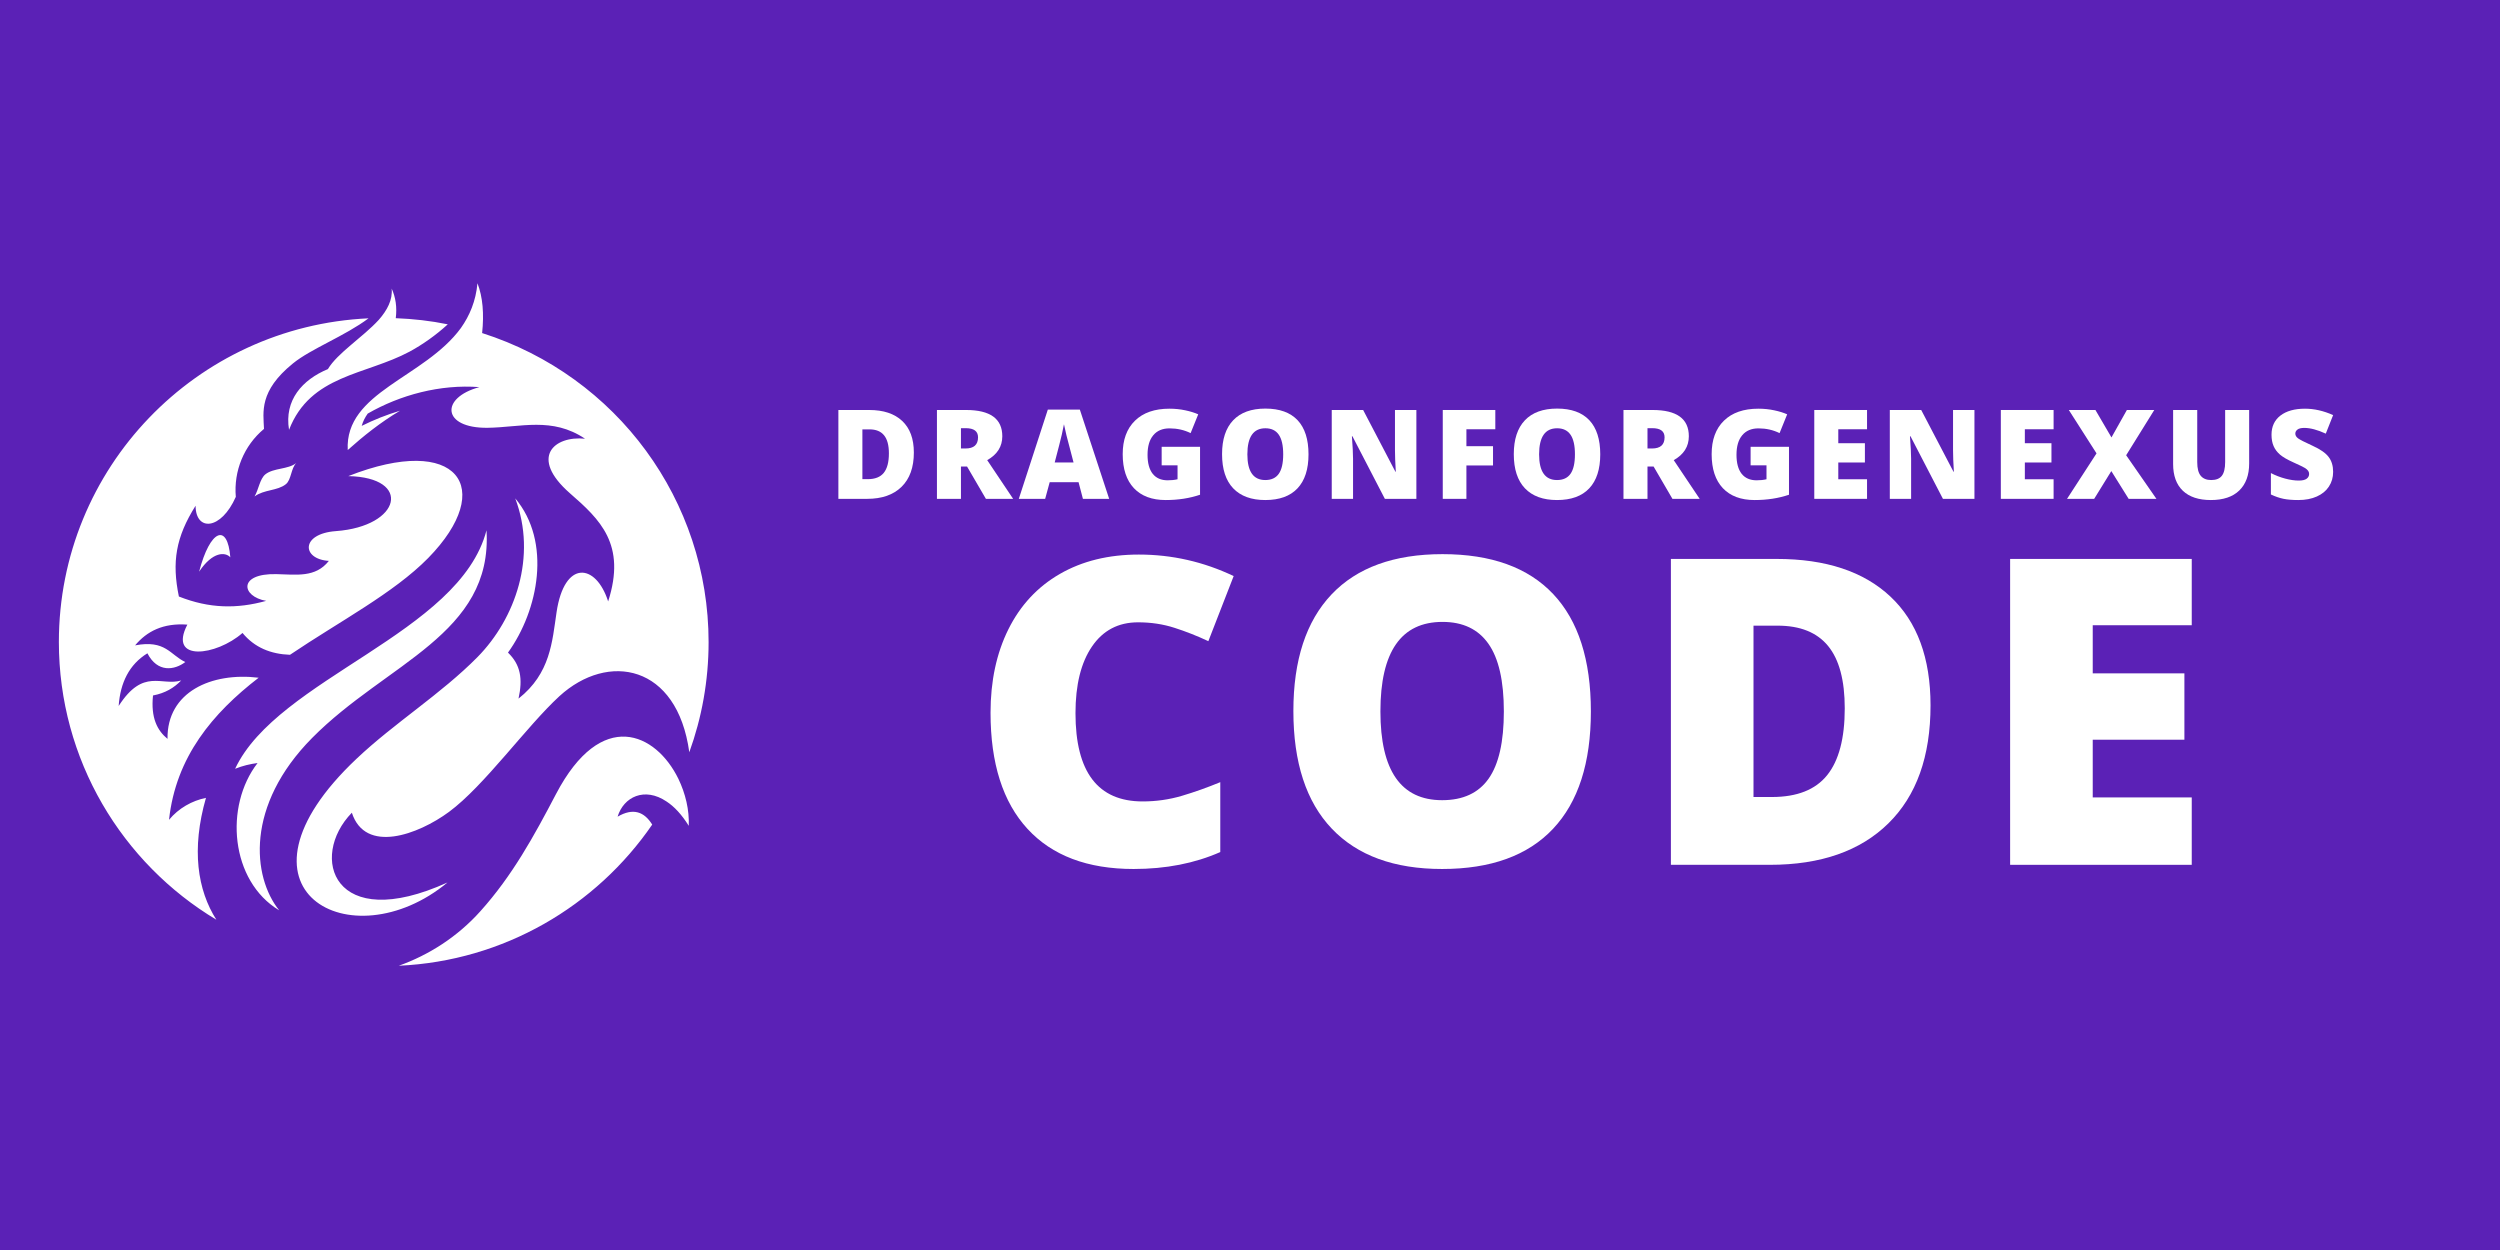 <svg xmlns="http://www.w3.org/2000/svg" xmlns:xlink="http://www.w3.org/1999/xlink" width="1000" zoomAndPan="magnify" viewBox="0 0 750 375" height="500" preserveAspectRatio="xMidYMid meet" version="1.0"><defs><g/><clipPath id="1989fec7b0"><path d="M 17.617 84.973 L 212.617 84.973 L 212.617 289.723 L 17.617 289.723 Z M 17.617 84.973 " clip-rule="nonzero"/></clipPath></defs><rect x="-75" width="900" fill="#ffffff" y="-37.5" height="450" fill-opacity="1"/><rect x="-75" width="900" fill="#5b21b6" y="-37.5" height="450" fill-opacity="1"/><g clip-path="url(#1989fec7b0)"><path fill="#ffffff" d="M 50.707 245.945 C 53.582 242.465 57.602 240.215 61.789 239.355 C 57.355 254.793 59.246 267.035 64.91 275.922 C 36.586 258.93 17.66 227.93 17.66 192.59 C 17.66 140.418 58.836 97.871 110.562 95.496 C 103.461 100.82 93.277 104.629 87.859 109.051 C 77.68 117.324 78.992 123.59 79.199 128.668 C 73.164 133.703 70.082 141.32 70.742 149.059 C 66.309 159.094 58.711 159.5 58.672 151.723 C 52.719 161.18 51.527 168.633 53.664 178.953 C 62.859 182.598 71.109 182.68 79.855 180.262 C 72.383 178.953 71.355 171.992 82.852 172.238 C 88.887 172.359 94.633 173.383 98.656 168.266 C 90.488 167.773 90.117 160.117 100.75 159.336 C 120.375 157.906 123.738 143.203 104.484 142.836 C 137.328 129.895 149.07 146.355 128.461 167.406 C 118.117 177.93 101.941 186.363 86.996 196.438 C 81.25 196.234 76.363 194.27 72.754 189.887 C 64.871 196.809 50.336 198.648 56.207 187.387 C 48.941 186.855 44.055 189.395 40.527 193.613 C 49.68 191.852 51.035 196.48 55.594 198.609 C 52.348 201.066 47.258 201.883 44.219 195.988 C 38.762 199.348 36.09 204.793 35.598 211.793 C 43.031 200.246 48.449 205.938 54.359 204.137 C 52.266 206.309 49.598 207.945 45.902 208.641 C 45.207 215.355 47.176 219.125 50.254 221.664 C 50.051 207.578 63.434 201.598 77.598 203.316 C 63.844 213.926 52.758 227.027 50.707 245.945 Z M 59.738 171.5 C 63.801 165.398 67.621 165.562 69.098 167.199 C 68.277 156.758 63.023 158.848 59.738 171.5 Z M 98.367 110.73 C 90.691 113.926 85.23 120.027 86.711 128.953 C 93.113 112.41 109.66 112.574 122.879 105.488 C 126.738 103.398 130.758 100.574 134.332 97.297 C 129.16 96.234 123.984 95.66 118.73 95.457 C 119.141 92.141 118.691 89.191 117.5 86.57 C 117.828 89.969 116.145 93.082 113.641 95.945 C 108.797 101.23 101.242 105.898 98.367 110.73 Z M 76.363 148.938 C 79.238 146.809 83.219 147.297 85.766 145.25 C 87.406 143.941 87.285 140.461 88.887 138.902 C 86.422 140.871 82.07 140.336 79.609 142.301 C 77.926 143.695 77.598 146.848 76.363 148.938 Z M 144.637 99.918 C 145.25 94.145 144.84 89.109 143.238 84.973 C 142.746 90.336 140.898 94.676 138.273 98.402 C 127.312 113.391 103.418 117.57 104.32 135.012 C 109.043 130.797 114.094 126.742 120.004 123.219 C 116.023 124.406 112.203 125.922 108.508 127.766 C 108.879 126.453 109.496 125.227 110.316 124.078 C 120.043 118.469 132.074 115.234 143.816 116.137 C 131.992 119.328 132.605 128.461 146.195 128.34 C 156.254 128.215 165.613 124.98 175.508 131.613 C 166.27 130.672 158.676 137.184 170.949 147.953 C 180.023 155.855 187.945 163.309 182.445 180.426 C 178.793 168.961 169.309 167.855 166.969 183.66 C 165.656 192.465 165.16 202.008 155.555 209.582 C 156.871 203.605 156.172 199.426 152.395 195.781 C 161.59 183.047 165.531 162.531 154.57 149.508 C 161.141 166.871 154.652 185.547 143.238 197.133 C 132.32 208.191 118.281 216.914 106.988 227.602 C 65.238 266.996 105.43 288.656 134.25 264.742 C 99.93 280.305 92.621 257.086 105.555 243.816 C 109.578 256.227 125.422 250.41 134.699 243.57 C 145.293 235.75 157.938 217.938 167.832 208.848 C 182.402 195.539 203.176 199.266 206.789 225.676 C 210.527 215.355 212.578 204.219 212.578 192.629 C 212.578 150.207 185.113 112.82 144.637 99.918 Z M 93.648 221.375 C 115.941 198.855 147.879 190.297 145.949 159.094 C 137.945 190.051 83.262 203.48 70.535 230.633 C 72.793 229.73 75.012 229.199 77.27 228.91 C 67.25 241.852 69.098 264.293 83.754 273.098 C 75.668 263.023 73.574 241.648 93.648 221.375 Z M 166.805 238.207 C 160.152 250.902 153.707 262.695 144.102 273.383 C 137.164 281.121 128.582 286.527 119.633 289.723 C 151.203 288.289 178.875 271.828 195.664 247.379 C 193.285 243.531 189.957 242.262 185.277 245.004 C 187.086 239.066 193.367 235.996 199.977 240.461 C 202.234 241.934 204.492 244.309 206.625 247.75 C 206.832 243.039 205.641 238.043 203.504 233.621 C 196.773 219.863 180.434 212.203 166.805 238.207 Z M 166.805 238.207 " fill-opacity="1" fill-rule="evenodd"/></g><g fill="#ffffff" fill-opacity="1"><g transform="translate(290.631, 259.446)"><g><path d="M 50.781 -72.75 C 44.875 -72.75 40.27 -70.332 36.969 -65.5 C 33.664 -60.664 32.016 -54 32.016 -45.5 C 32.016 -27.844 38.727 -19.016 52.156 -19.016 C 56.219 -19.016 60.148 -19.578 63.953 -20.703 C 67.766 -21.836 71.598 -23.203 75.453 -24.797 L 75.453 -3.828 C 67.785 -0.441 59.117 1.25 49.453 1.25 C 35.609 1.25 24.992 -2.766 17.609 -10.797 C 10.223 -18.828 6.531 -30.438 6.531 -45.625 C 6.531 -55.125 8.316 -63.473 11.891 -70.672 C 15.473 -77.867 20.617 -83.398 27.328 -87.266 C 34.047 -91.141 41.945 -93.078 51.031 -93.078 C 60.945 -93.078 70.426 -90.926 79.469 -86.625 L 71.875 -67.094 C 68.477 -68.688 65.082 -70.023 61.688 -71.109 C 58.301 -72.203 54.664 -72.75 50.781 -72.75 Z M 50.781 -72.75 "/></g></g></g><g fill="#ffffff" fill-opacity="1"><g transform="translate(381.483, 259.446)"><g><path d="M 95.781 -46.016 C 95.781 -30.566 91.992 -18.828 84.422 -10.797 C 76.848 -2.766 65.758 1.25 51.156 1.25 C 36.758 1.25 25.723 -2.785 18.047 -10.859 C 10.367 -18.93 6.531 -30.691 6.531 -46.141 C 6.531 -61.41 10.348 -73.07 17.984 -81.125 C 25.617 -89.176 36.719 -93.203 51.281 -93.203 C 65.883 -93.203 76.953 -89.207 84.484 -81.219 C 92.016 -73.227 95.781 -61.492 95.781 -46.016 Z M 32.641 -46.016 C 32.641 -28.266 38.812 -19.391 51.156 -19.391 C 57.426 -19.391 62.078 -21.547 65.109 -25.859 C 68.148 -30.172 69.672 -36.891 69.672 -46.016 C 69.672 -55.172 68.129 -61.938 65.047 -66.312 C 61.973 -70.688 57.383 -72.875 51.281 -72.875 C 38.852 -72.875 32.641 -63.922 32.641 -46.016 Z M 32.641 -46.016 "/></g></g></g><g fill="#ffffff" fill-opacity="1"><g transform="translate(491.347, 259.446)"><g><path d="M 87.812 -47.828 C 87.812 -32.516 83.594 -20.711 75.156 -12.422 C 66.727 -4.141 54.879 0 39.609 0 L 9.922 0 L 9.922 -91.766 L 41.672 -91.766 C 56.398 -91.766 67.77 -88 75.781 -80.469 C 83.801 -72.938 87.812 -62.055 87.812 -47.828 Z M 62.078 -46.953 C 62.078 -55.359 60.41 -61.594 57.078 -65.656 C 53.754 -69.719 48.703 -71.75 41.922 -71.75 L 34.703 -71.75 L 34.703 -20.344 L 40.234 -20.344 C 47.766 -20.344 53.285 -22.523 56.797 -26.891 C 60.316 -31.266 62.078 -37.953 62.078 -46.953 Z M 62.078 -46.953 "/></g></g></g><g fill="#ffffff" fill-opacity="1"><g transform="translate(593.116, 259.446)"><g><path d="M 64.406 0 L 9.922 0 L 9.922 -91.766 L 64.406 -91.766 L 64.406 -71.875 L 34.703 -71.875 L 34.703 -57.438 L 62.203 -57.438 L 62.203 -37.531 L 34.703 -37.531 L 34.703 -20.219 L 64.406 -20.219 Z M 64.406 0 "/></g></g></g><g fill="#ffffff" fill-opacity="1"><g transform="translate(248.639, 149.654)"><g><path d="M 25.516 -13.891 C 25.516 -9.441 24.285 -6.016 21.828 -3.609 C 19.379 -1.203 15.938 0 11.5 0 L 2.875 0 L 2.875 -26.656 L 12.109 -26.656 C 16.391 -26.656 19.691 -25.562 22.016 -23.375 C 24.348 -21.188 25.516 -18.023 25.516 -13.891 Z M 18.031 -13.641 C 18.031 -16.078 17.547 -17.883 16.578 -19.062 C 15.617 -20.25 14.156 -20.844 12.188 -20.844 L 10.078 -20.844 L 10.078 -5.906 L 11.688 -5.906 C 13.875 -5.906 15.477 -6.539 16.5 -7.812 C 17.52 -9.082 18.031 -11.023 18.031 -13.641 Z M 18.031 -13.641 "/></g></g></g><g fill="#ffffff" fill-opacity="1"><g transform="translate(278.207, 149.654)"><g><path d="M 10.078 -9.703 L 10.078 0 L 2.875 0 L 2.875 -26.656 L 11.609 -26.656 C 18.859 -26.656 22.484 -24.031 22.484 -18.781 C 22.484 -15.695 20.973 -13.305 17.953 -11.609 L 25.734 0 L 17.562 0 L 11.906 -9.703 Z M 10.078 -15.109 L 11.438 -15.109 C 13.945 -15.109 15.203 -16.223 15.203 -18.453 C 15.203 -20.285 13.969 -21.203 11.5 -21.203 L 10.078 -21.203 Z M 10.078 -15.109 "/></g></g></g><g fill="#ffffff" fill-opacity="1"><g transform="translate(305.643, 149.654)"><g><path d="M 19.234 0 L 17.922 -5 L 9.266 -5 L 7.906 0 L 0 0 L 8.703 -26.766 L 18.312 -26.766 L 27.109 0 Z M 16.422 -10.906 L 15.281 -15.281 C 15.008 -16.25 14.68 -17.504 14.297 -19.047 C 13.922 -20.598 13.672 -21.707 13.547 -22.375 C 13.441 -21.75 13.227 -20.723 12.906 -19.297 C 12.582 -17.879 11.867 -15.082 10.766 -10.906 Z M 16.422 -10.906 "/></g></g></g><g fill="#ffffff" fill-opacity="1"><g transform="translate(334.92, 149.654)"><g><path d="M 13.578 -15.609 L 25.094 -15.609 L 25.094 -1.234 C 21.969 -0.172 18.531 0.359 14.781 0.359 C 10.676 0.359 7.5 -0.828 5.25 -3.203 C 3.008 -5.586 1.891 -8.988 1.891 -13.406 C 1.891 -17.707 3.117 -21.055 5.578 -23.453 C 8.035 -25.848 11.477 -27.047 15.906 -27.047 C 17.582 -27.047 19.164 -26.883 20.656 -26.562 C 22.145 -26.25 23.441 -25.848 24.547 -25.359 L 22.266 -19.719 C 20.348 -20.664 18.238 -21.141 15.938 -21.141 C 13.832 -21.141 12.207 -20.453 11.062 -19.078 C 9.914 -17.711 9.344 -15.758 9.344 -13.219 C 9.344 -10.727 9.859 -8.828 10.891 -7.516 C 11.93 -6.211 13.43 -5.562 15.391 -5.562 C 16.461 -5.562 17.445 -5.664 18.344 -5.875 L 18.344 -10.047 L 13.578 -10.047 Z M 13.578 -15.609 "/></g></g></g><g fill="#ffffff" fill-opacity="1"><g transform="translate(364.726, 149.654)"><g><path d="M 27.828 -13.359 C 27.828 -8.879 26.723 -5.473 24.516 -3.141 C 22.316 -0.805 19.098 0.359 14.859 0.359 C 10.68 0.359 7.473 -0.812 5.234 -3.156 C 3.004 -5.5 1.891 -8.914 1.891 -13.406 C 1.891 -17.844 3 -21.227 5.219 -23.562 C 7.438 -25.906 10.66 -27.078 14.891 -27.078 C 19.141 -27.078 22.359 -25.914 24.547 -23.594 C 26.734 -21.27 27.828 -17.859 27.828 -13.359 Z M 9.484 -13.359 C 9.484 -8.211 11.273 -5.641 14.859 -5.641 C 16.68 -5.641 18.031 -6.266 18.906 -7.516 C 19.789 -8.766 20.234 -10.711 20.234 -13.359 C 20.234 -16.023 19.785 -17.992 18.891 -19.266 C 18.004 -20.535 16.672 -21.172 14.891 -21.172 C 11.285 -21.172 9.484 -18.566 9.484 -13.359 Z M 9.484 -13.359 "/></g></g></g><g fill="#ffffff" fill-opacity="1"><g transform="translate(396.647, 149.654)"><g><path d="M 28.266 0 L 18.812 0 L 9.078 -18.781 L 8.922 -18.781 C 9.148 -15.82 9.266 -13.566 9.266 -12.016 L 9.266 0 L 2.875 0 L 2.875 -26.656 L 12.297 -26.656 L 21.984 -8.125 L 22.094 -8.125 C 21.926 -10.812 21.844 -12.973 21.844 -14.609 L 21.844 -26.656 L 28.266 -26.656 Z M 28.266 0 "/></g></g></g><g fill="#ffffff" fill-opacity="1"><g transform="translate(429.953, 149.654)"><g><path d="M 9.969 0 L 2.875 0 L 2.875 -26.656 L 18.641 -26.656 L 18.641 -20.875 L 9.969 -20.875 L 9.969 -15.797 L 17.953 -15.797 L 17.953 -10.016 L 9.969 -10.016 Z M 9.969 0 "/></g></g></g><g fill="#ffffff" fill-opacity="1"><g transform="translate(452.247, 149.654)"><g><path d="M 27.828 -13.359 C 27.828 -8.879 26.723 -5.473 24.516 -3.141 C 22.316 -0.805 19.098 0.359 14.859 0.359 C 10.68 0.359 7.473 -0.812 5.234 -3.156 C 3.004 -5.5 1.891 -8.914 1.891 -13.406 C 1.891 -17.844 3 -21.227 5.219 -23.562 C 7.438 -25.906 10.66 -27.078 14.891 -27.078 C 19.141 -27.078 22.359 -25.914 24.547 -23.594 C 26.734 -21.27 27.828 -17.859 27.828 -13.359 Z M 9.484 -13.359 C 9.484 -8.211 11.273 -5.641 14.859 -5.641 C 16.68 -5.641 18.031 -6.266 18.906 -7.516 C 19.789 -8.766 20.234 -10.711 20.234 -13.359 C 20.234 -16.023 19.785 -17.992 18.891 -19.266 C 18.004 -20.535 16.672 -21.172 14.891 -21.172 C 11.285 -21.172 9.484 -18.566 9.484 -13.359 Z M 9.484 -13.359 "/></g></g></g><g fill="#ffffff" fill-opacity="1"><g transform="translate(484.168, 149.654)"><g><path d="M 10.078 -9.703 L 10.078 0 L 2.875 0 L 2.875 -26.656 L 11.609 -26.656 C 18.859 -26.656 22.484 -24.031 22.484 -18.781 C 22.484 -15.695 20.973 -13.305 17.953 -11.609 L 25.734 0 L 17.562 0 L 11.906 -9.703 Z M 10.078 -15.109 L 11.438 -15.109 C 13.945 -15.109 15.203 -16.223 15.203 -18.453 C 15.203 -20.285 13.969 -21.203 11.5 -21.203 L 10.078 -21.203 Z M 10.078 -15.109 "/></g></g></g><g fill="#ffffff" fill-opacity="1"><g transform="translate(511.604, 149.654)"><g><path d="M 13.578 -15.609 L 25.094 -15.609 L 25.094 -1.234 C 21.969 -0.172 18.531 0.359 14.781 0.359 C 10.676 0.359 7.5 -0.828 5.25 -3.203 C 3.008 -5.586 1.891 -8.988 1.891 -13.406 C 1.891 -17.707 3.117 -21.055 5.578 -23.453 C 8.035 -25.848 11.477 -27.047 15.906 -27.047 C 17.582 -27.047 19.164 -26.883 20.656 -26.562 C 22.145 -26.25 23.441 -25.848 24.547 -25.359 L 22.266 -19.719 C 20.348 -20.664 18.238 -21.141 15.938 -21.141 C 13.832 -21.141 12.207 -20.453 11.062 -19.078 C 9.914 -17.711 9.344 -15.758 9.344 -13.219 C 9.344 -10.727 9.859 -8.828 10.891 -7.516 C 11.93 -6.211 13.43 -5.562 15.391 -5.562 C 16.461 -5.562 17.445 -5.664 18.344 -5.875 L 18.344 -10.047 L 13.578 -10.047 Z M 13.578 -15.609 "/></g></g></g><g fill="#ffffff" fill-opacity="1"><g transform="translate(541.409, 149.654)"><g><path d="M 18.703 0 L 2.875 0 L 2.875 -26.656 L 18.703 -26.656 L 18.703 -20.875 L 10.078 -20.875 L 10.078 -16.688 L 18.062 -16.688 L 18.062 -10.906 L 10.078 -10.906 L 10.078 -5.875 L 18.703 -5.875 Z M 18.703 0 "/></g></g></g><g fill="#ffffff" fill-opacity="1"><g transform="translate(564.068, 149.654)"><g><path d="M 28.266 0 L 18.812 0 L 9.078 -18.781 L 8.922 -18.781 C 9.148 -15.82 9.266 -13.566 9.266 -12.016 L 9.266 0 L 2.875 0 L 2.875 -26.656 L 12.297 -26.656 L 21.984 -8.125 L 22.094 -8.125 C 21.926 -10.812 21.844 -12.973 21.844 -14.609 L 21.844 -26.656 L 28.266 -26.656 Z M 28.266 0 "/></g></g></g><g fill="#ffffff" fill-opacity="1"><g transform="translate(597.375, 149.654)"><g><path d="M 18.703 0 L 2.875 0 L 2.875 -26.656 L 18.703 -26.656 L 18.703 -20.875 L 10.078 -20.875 L 10.078 -16.688 L 18.062 -16.688 L 18.062 -10.906 L 10.078 -10.906 L 10.078 -5.875 L 18.703 -5.875 Z M 18.703 0 "/></g></g></g><g fill="#ffffff" fill-opacity="1"><g transform="translate(620.034, 149.654)"><g><path d="M 26.891 0 L 18.562 0 L 13.359 -8.328 L 8.219 0 L 0.078 0 L 8.922 -13.641 L 0.609 -26.656 L 8.594 -26.656 L 13.406 -18.422 L 18.031 -26.656 L 26.25 -26.656 L 17.812 -13.078 Z M 26.891 0 "/></g></g></g><g fill="#ffffff" fill-opacity="1"><g transform="translate(649.201, 149.654)"><g><path d="M 25.547 -26.656 L 25.547 -10.609 C 25.547 -7.117 24.555 -4.414 22.578 -2.5 C 20.609 -0.594 17.766 0.359 14.047 0.359 C 10.41 0.359 7.613 -0.566 5.656 -2.422 C 3.707 -4.285 2.734 -6.961 2.734 -10.453 L 2.734 -26.656 L 9.969 -26.656 L 9.969 -11.016 C 9.969 -9.129 10.32 -7.758 11.031 -6.906 C 11.738 -6.062 12.781 -5.641 14.156 -5.641 C 15.625 -5.641 16.688 -6.062 17.344 -6.906 C 18.008 -7.75 18.344 -9.129 18.344 -11.047 L 18.344 -26.656 Z M 25.547 -26.656 "/></g></g></g><g fill="#ffffff" fill-opacity="1"><g transform="translate(679.627, 149.654)"><g><path d="M 20.312 -8.094 C 20.312 -6.438 19.891 -4.969 19.047 -3.688 C 18.211 -2.406 17.004 -1.41 15.422 -0.703 C 13.848 0.004 11.992 0.359 9.859 0.359 C 8.086 0.359 6.598 0.234 5.391 -0.016 C 4.191 -0.266 2.941 -0.695 1.641 -1.312 L 1.641 -7.734 C 3.016 -7.023 4.441 -6.473 5.922 -6.078 C 7.41 -5.68 8.773 -5.484 10.016 -5.484 C 11.078 -5.484 11.859 -5.664 12.359 -6.031 C 12.859 -6.406 13.109 -6.883 13.109 -7.469 C 13.109 -7.832 13.008 -8.148 12.812 -8.422 C 12.613 -8.703 12.289 -8.984 11.844 -9.266 C 11.395 -9.547 10.211 -10.117 8.297 -10.984 C 6.555 -11.766 5.25 -12.523 4.375 -13.266 C 3.508 -14.016 2.867 -14.867 2.453 -15.828 C 2.035 -16.785 1.828 -17.922 1.828 -19.234 C 1.828 -21.691 2.719 -23.609 4.5 -24.984 C 6.289 -26.359 8.75 -27.047 11.875 -27.047 C 14.633 -27.047 17.445 -26.406 20.312 -25.125 L 18.109 -19.562 C 15.617 -20.707 13.469 -21.281 11.656 -21.281 C 10.719 -21.281 10.035 -21.113 9.609 -20.781 C 9.18 -20.457 8.969 -20.051 8.969 -19.562 C 8.969 -19.039 9.238 -18.57 9.781 -18.156 C 10.32 -17.75 11.789 -17 14.188 -15.906 C 16.477 -14.863 18.07 -13.75 18.969 -12.562 C 19.863 -11.383 20.312 -9.895 20.312 -8.094 Z M 20.312 -8.094 "/></g></g></g></svg>
